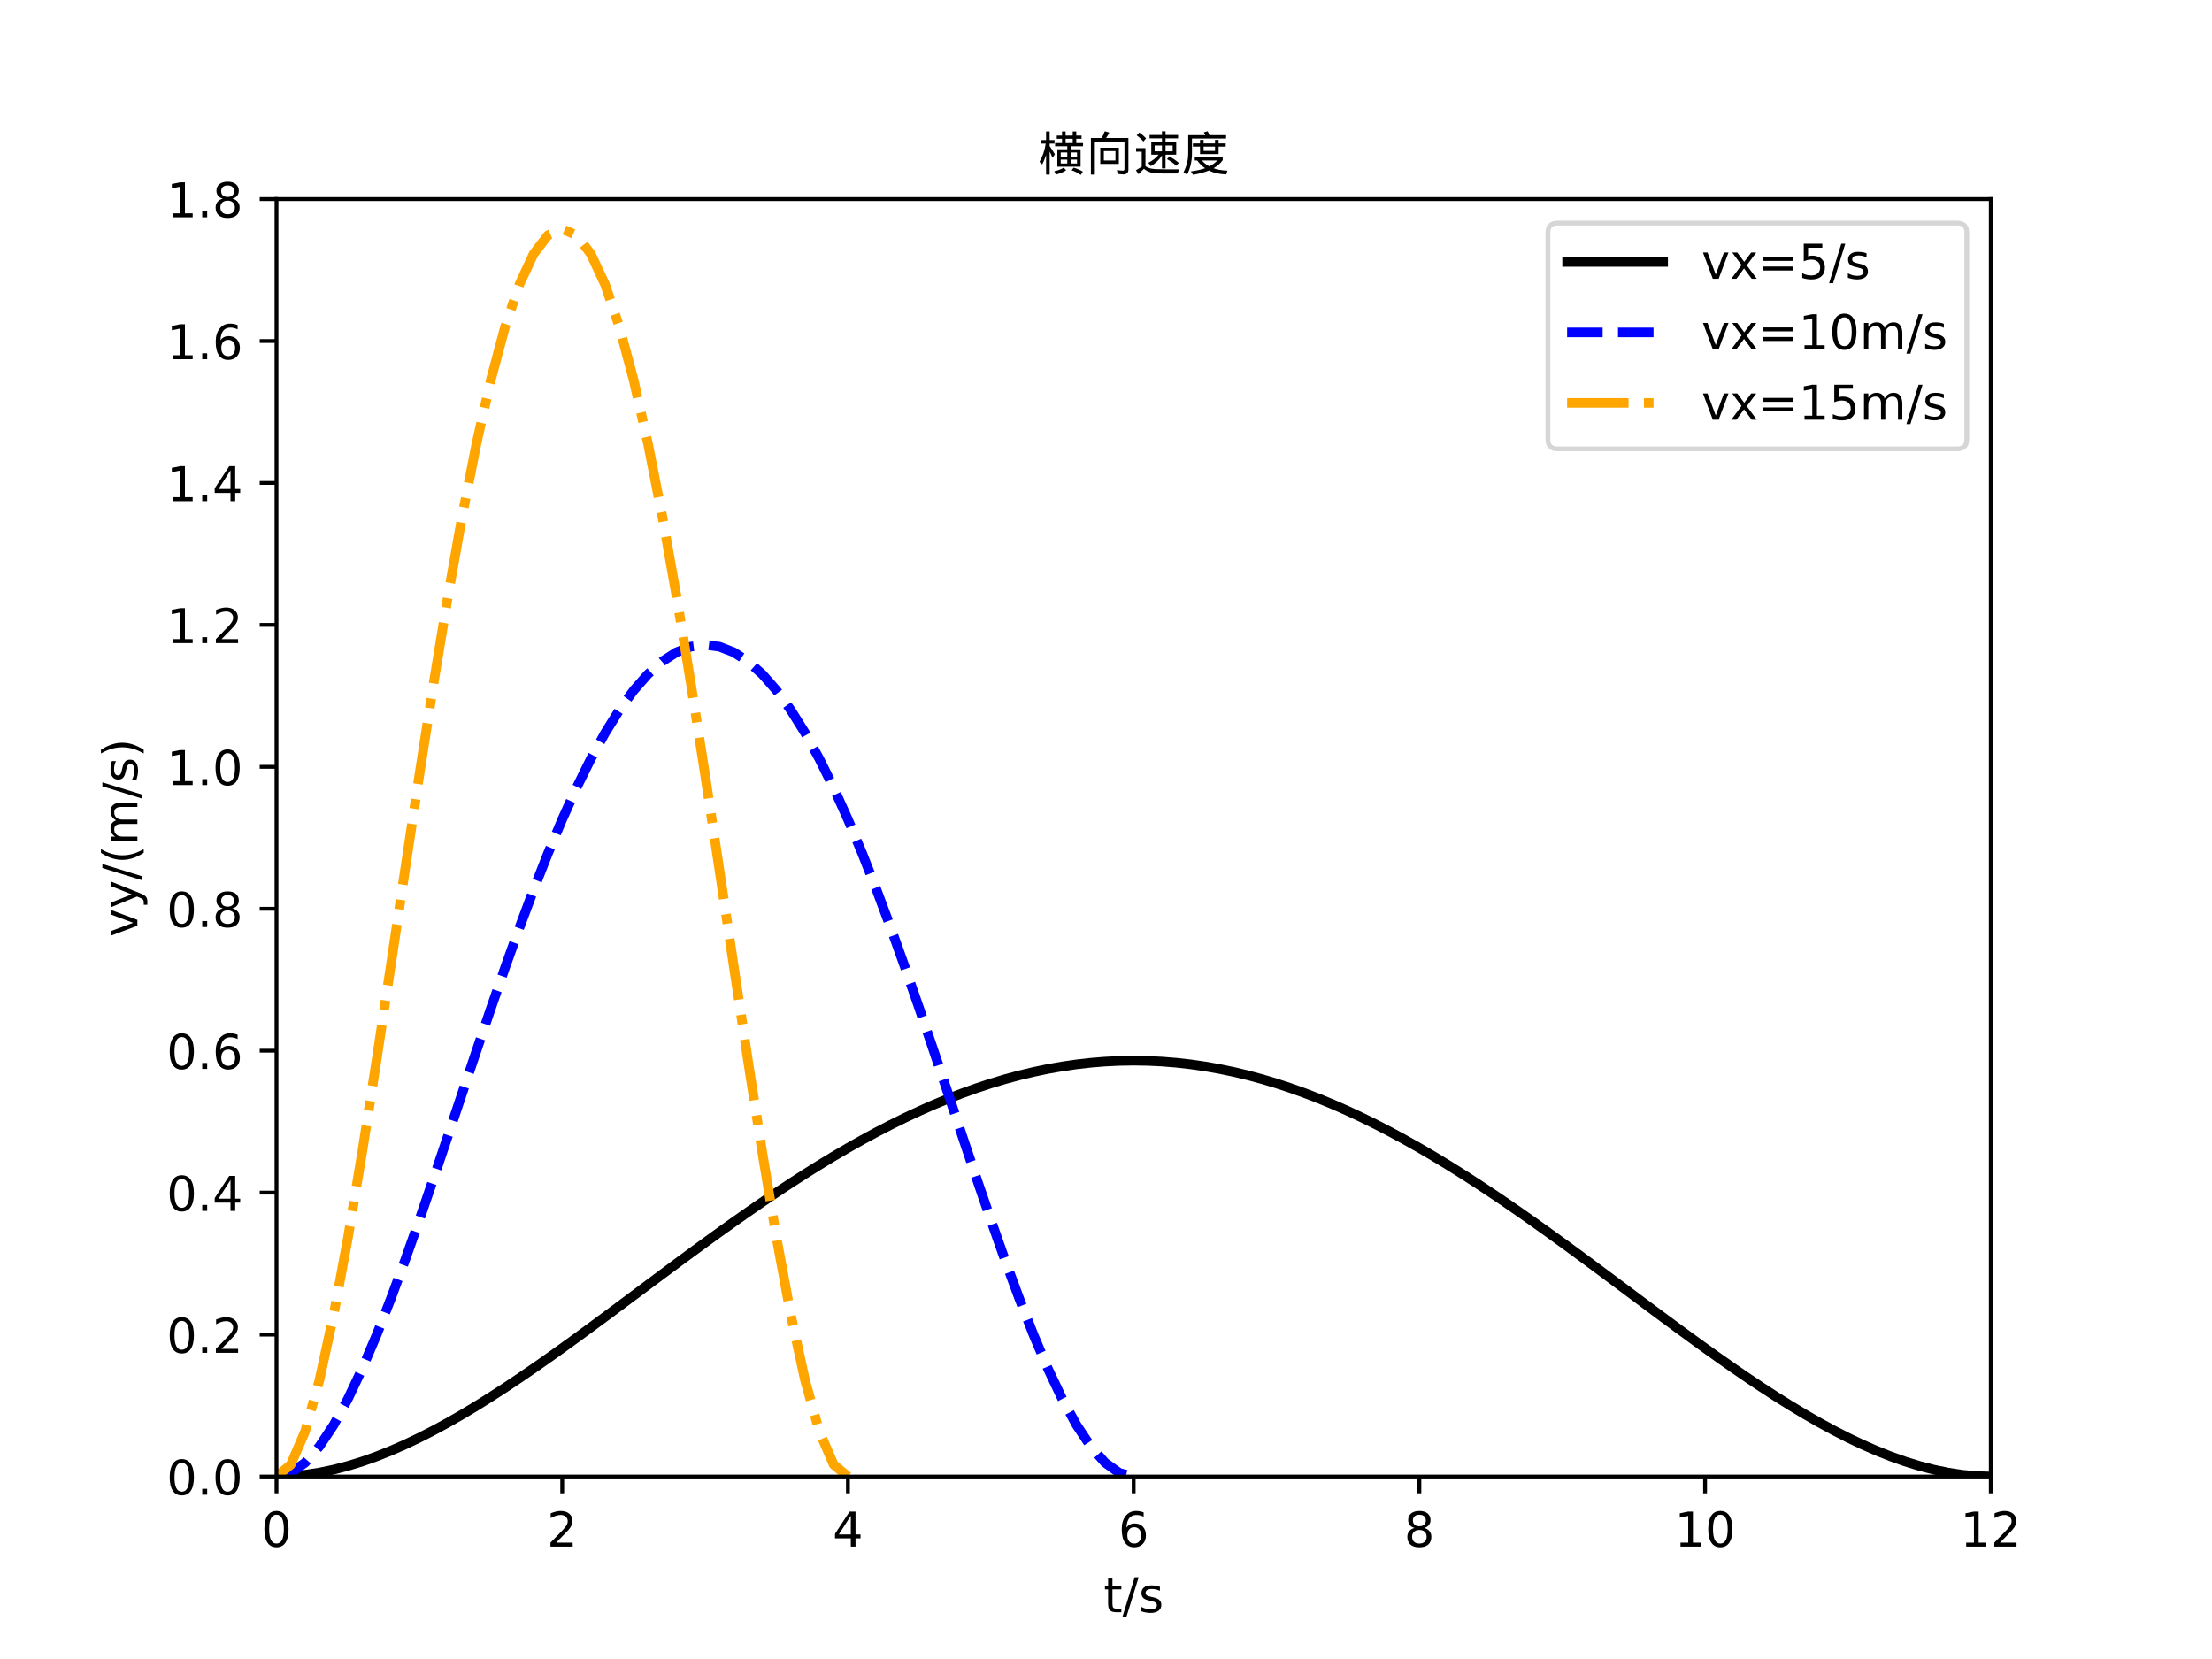 <?xml version="1.0" encoding="utf-8" standalone="no"?>
<!DOCTYPE svg PUBLIC "-//W3C//DTD SVG 1.1//EN"
  "http://www.w3.org/Graphics/SVG/1.1/DTD/svg11.dtd">
<!-- Created with matplotlib (https://matplotlib.org/) -->
<svg height="345.6pt" version="1.1" viewBox="0 0 460.8 345.6" width="460.8pt" xmlns="http://www.w3.org/2000/svg" xmlns:xlink="http://www.w3.org/1999/xlink">
 <defs>
  <style type="text/css">*{stroke-linecap:butt;stroke-linejoin:round;}</style>
 </defs>
 <g id="figure_1">
  <g id="patch_1">
   <path d="M 0 345.6 
L 460.8 345.6 
L 460.8 0 
L 0 0 
z
" style="fill:#ffffff;"/>
  </g>
  <g id="axes_1">
   <g id="patch_2">
    <path d="M 57.6 307.584 
L 414.72 307.584 
L 414.72 41.472 
L 57.6 41.472 
z
" style="fill:#ffffff;"/>
   </g>
   <g id="matplotlib.axis_1">
    <g id="xtick_1">
     <g id="line2d_1">
      <defs>
       <path d="M 0 0 
L 0 3.5 
" id="mdc97dfd591" style="stroke:#000000;stroke-width:0.8;"/>
      </defs>
      <g>
       <use style="stroke:#000000;stroke-width:0.8;" x="57.6" xlink:href="#mdc97dfd591" y="307.584"/>
      </g>
     </g>
     <g id="text_1">
      <!-- 0 -->
      <g transform="translate(54.419 322.182)scale(0.1 -0.1)">
       <defs>
        <path d="M 31.781 66.406 
Q 24.172 66.406 20.328 58.906 
Q 16.5 51.422 16.5 36.375 
Q 16.5 21.391 20.328 13.891 
Q 24.172 6.391 31.781 6.391 
Q 39.453 6.391 43.281 13.891 
Q 47.125 21.391 47.125 36.375 
Q 47.125 51.422 43.281 58.906 
Q 39.453 66.406 31.781 66.406 
z
M 31.781 74.219 
Q 44.047 74.219 50.516 64.516 
Q 56.984 54.828 56.984 36.375 
Q 56.984 17.969 50.516 8.266 
Q 44.047 -1.422 31.781 -1.422 
Q 19.531 -1.422 13.062 8.266 
Q 6.594 17.969 6.594 36.375 
Q 6.594 54.828 13.062 64.516 
Q 19.531 74.219 31.781 74.219 
z
" id="DejaVuSans-48"/>
       </defs>
       <use xlink:href="#DejaVuSans-48"/>
      </g>
     </g>
    </g>
    <g id="xtick_2">
     <g id="line2d_2">
      <g>
       <use style="stroke:#000000;stroke-width:0.8;" x="117.12" xlink:href="#mdc97dfd591" y="307.584"/>
      </g>
     </g>
     <g id="text_2">
      <!-- 2 -->
      <g transform="translate(113.939 322.182)scale(0.1 -0.1)">
       <defs>
        <path d="M 19.188 8.297 
L 53.609 8.297 
L 53.609 0 
L 7.328 0 
L 7.328 8.297 
Q 12.938 14.109 22.625 23.891 
Q 32.328 33.688 34.812 36.531 
Q 39.547 41.844 41.422 45.531 
Q 43.312 49.219 43.312 52.781 
Q 43.312 58.594 39.234 62.25 
Q 35.156 65.922 28.609 65.922 
Q 23.969 65.922 18.812 64.312 
Q 13.672 62.703 7.812 59.422 
L 7.812 69.391 
Q 13.766 71.781 18.938 73 
Q 24.125 74.219 28.422 74.219 
Q 39.75 74.219 46.484 68.547 
Q 53.219 62.891 53.219 53.422 
Q 53.219 48.922 51.531 44.891 
Q 49.859 40.875 45.406 35.406 
Q 44.188 33.984 37.641 27.219 
Q 31.109 20.453 19.188 8.297 
z
" id="DejaVuSans-50"/>
       </defs>
       <use xlink:href="#DejaVuSans-50"/>
      </g>
     </g>
    </g>
    <g id="xtick_3">
     <g id="line2d_3">
      <g>
       <use style="stroke:#000000;stroke-width:0.8;" x="176.64" xlink:href="#mdc97dfd591" y="307.584"/>
      </g>
     </g>
     <g id="text_3">
      <!-- 4 -->
      <g transform="translate(173.459 322.182)scale(0.1 -0.1)">
       <defs>
        <path d="M 37.797 64.312 
L 12.891 25.391 
L 37.797 25.391 
z
M 35.203 72.906 
L 47.609 72.906 
L 47.609 25.391 
L 58.016 25.391 
L 58.016 17.188 
L 47.609 17.188 
L 47.609 0 
L 37.797 0 
L 37.797 17.188 
L 4.891 17.188 
L 4.891 26.703 
z
" id="DejaVuSans-52"/>
       </defs>
       <use xlink:href="#DejaVuSans-52"/>
      </g>
     </g>
    </g>
    <g id="xtick_4">
     <g id="line2d_4">
      <g>
       <use style="stroke:#000000;stroke-width:0.8;" x="236.16" xlink:href="#mdc97dfd591" y="307.584"/>
      </g>
     </g>
     <g id="text_4">
      <!-- 6 -->
      <g transform="translate(232.979 322.182)scale(0.1 -0.1)">
       <defs>
        <path d="M 33.016 40.375 
Q 26.375 40.375 22.484 35.828 
Q 18.609 31.297 18.609 23.391 
Q 18.609 15.531 22.484 10.953 
Q 26.375 6.391 33.016 6.391 
Q 39.656 6.391 43.531 10.953 
Q 47.406 15.531 47.406 23.391 
Q 47.406 31.297 43.531 35.828 
Q 39.656 40.375 33.016 40.375 
z
M 52.594 71.297 
L 52.594 62.312 
Q 48.875 64.062 45.094 64.984 
Q 41.312 65.922 37.594 65.922 
Q 27.828 65.922 22.672 59.328 
Q 17.531 52.734 16.797 39.406 
Q 19.672 43.656 24.016 45.922 
Q 28.375 48.188 33.594 48.188 
Q 44.578 48.188 50.953 41.516 
Q 57.328 34.859 57.328 23.391 
Q 57.328 12.156 50.688 5.359 
Q 44.047 -1.422 33.016 -1.422 
Q 20.359 -1.422 13.672 8.266 
Q 6.984 17.969 6.984 36.375 
Q 6.984 53.656 15.188 63.938 
Q 23.391 74.219 37.203 74.219 
Q 40.922 74.219 44.703 73.484 
Q 48.484 72.75 52.594 71.297 
z
" id="DejaVuSans-54"/>
       </defs>
       <use xlink:href="#DejaVuSans-54"/>
      </g>
     </g>
    </g>
    <g id="xtick_5">
     <g id="line2d_5">
      <g>
       <use style="stroke:#000000;stroke-width:0.8;" x="295.68" xlink:href="#mdc97dfd591" y="307.584"/>
      </g>
     </g>
     <g id="text_5">
      <!-- 8 -->
      <g transform="translate(292.499 322.182)scale(0.1 -0.1)">
       <defs>
        <path d="M 31.781 34.625 
Q 24.75 34.625 20.719 30.859 
Q 16.703 27.094 16.703 20.516 
Q 16.703 13.922 20.719 10.156 
Q 24.75 6.391 31.781 6.391 
Q 38.812 6.391 42.859 10.172 
Q 46.922 13.969 46.922 20.516 
Q 46.922 27.094 42.891 30.859 
Q 38.875 34.625 31.781 34.625 
z
M 21.922 38.812 
Q 15.578 40.375 12.031 44.719 
Q 8.5 49.078 8.5 55.328 
Q 8.5 64.062 14.719 69.141 
Q 20.953 74.219 31.781 74.219 
Q 42.672 74.219 48.875 69.141 
Q 55.078 64.062 55.078 55.328 
Q 55.078 49.078 51.531 44.719 
Q 48 40.375 41.703 38.812 
Q 48.828 37.156 52.797 32.312 
Q 56.781 27.484 56.781 20.516 
Q 56.781 9.906 50.312 4.234 
Q 43.844 -1.422 31.781 -1.422 
Q 19.734 -1.422 13.25 4.234 
Q 6.781 9.906 6.781 20.516 
Q 6.781 27.484 10.781 32.312 
Q 14.797 37.156 21.922 38.812 
z
M 18.312 54.391 
Q 18.312 48.734 21.844 45.562 
Q 25.391 42.391 31.781 42.391 
Q 38.141 42.391 41.719 45.562 
Q 45.312 48.734 45.312 54.391 
Q 45.312 60.062 41.719 63.234 
Q 38.141 66.406 31.781 66.406 
Q 25.391 66.406 21.844 63.234 
Q 18.312 60.062 18.312 54.391 
z
" id="DejaVuSans-56"/>
       </defs>
       <use xlink:href="#DejaVuSans-56"/>
      </g>
     </g>
    </g>
    <g id="xtick_6">
     <g id="line2d_6">
      <g>
       <use style="stroke:#000000;stroke-width:0.8;" x="355.2" xlink:href="#mdc97dfd591" y="307.584"/>
      </g>
     </g>
     <g id="text_6">
      <!-- 10 -->
      <g transform="translate(348.837 322.182)scale(0.1 -0.1)">
       <defs>
        <path d="M 12.406 8.297 
L 28.516 8.297 
L 28.516 63.922 
L 10.984 60.406 
L 10.984 69.391 
L 28.422 72.906 
L 38.281 72.906 
L 38.281 8.297 
L 54.391 8.297 
L 54.391 0 
L 12.406 0 
z
" id="DejaVuSans-49"/>
       </defs>
       <use xlink:href="#DejaVuSans-49"/>
       <use x="63.623" xlink:href="#DejaVuSans-48"/>
      </g>
     </g>
    </g>
    <g id="xtick_7">
     <g id="line2d_7">
      <g>
       <use style="stroke:#000000;stroke-width:0.8;" x="414.72" xlink:href="#mdc97dfd591" y="307.584"/>
      </g>
     </g>
     <g id="text_7">
      <!-- 12 -->
      <g transform="translate(408.358 322.182)scale(0.1 -0.1)">
       <use xlink:href="#DejaVuSans-49"/>
       <use x="63.623" xlink:href="#DejaVuSans-50"/>
      </g>
     </g>
    </g>
    <g id="text_8">
     <!-- t/s -->
     <g transform="translate(229.911 335.861)scale(0.1 -0.1)">
      <defs>
       <path d="M 18.312 70.219 
L 18.312 54.688 
L 36.812 54.688 
L 36.812 47.703 
L 18.312 47.703 
L 18.312 18.016 
Q 18.312 11.328 20.141 9.422 
Q 21.969 7.516 27.594 7.516 
L 36.812 7.516 
L 36.812 0 
L 27.594 0 
Q 17.188 0 13.234 3.875 
Q 9.281 7.766 9.281 18.016 
L 9.281 47.703 
L 2.688 47.703 
L 2.688 54.688 
L 9.281 54.688 
L 9.281 70.219 
z
" id="DejaVuSans-116"/>
       <path d="M 25.391 72.906 
L 33.688 72.906 
L 8.297 -9.281 
L 0 -9.281 
z
" id="DejaVuSans-47"/>
       <path d="M 44.281 53.078 
L 44.281 44.578 
Q 40.484 46.531 36.375 47.5 
Q 32.281 48.484 27.875 48.484 
Q 21.188 48.484 17.844 46.438 
Q 14.5 44.391 14.5 40.281 
Q 14.5 37.156 16.891 35.375 
Q 19.281 33.594 26.516 31.984 
L 29.594 31.297 
Q 39.156 29.25 43.188 25.516 
Q 47.219 21.781 47.219 15.094 
Q 47.219 7.469 41.188 3.016 
Q 35.156 -1.422 24.609 -1.422 
Q 20.219 -1.422 15.453 -0.562 
Q 10.688 0.297 5.422 2 
L 5.422 11.281 
Q 10.406 8.688 15.234 7.391 
Q 20.062 6.109 24.812 6.109 
Q 31.156 6.109 34.562 8.281 
Q 37.984 10.453 37.984 14.406 
Q 37.984 18.062 35.516 20.016 
Q 33.062 21.969 24.703 23.781 
L 21.578 24.516 
Q 13.234 26.266 9.516 29.906 
Q 5.812 33.547 5.812 39.891 
Q 5.812 47.609 11.281 51.797 
Q 16.75 56 26.812 56 
Q 31.781 56 36.172 55.266 
Q 40.578 54.547 44.281 53.078 
z
" id="DejaVuSans-115"/>
      </defs>
      <use xlink:href="#DejaVuSans-116"/>
      <use x="39.209" xlink:href="#DejaVuSans-47"/>
      <use x="72.9" xlink:href="#DejaVuSans-115"/>
     </g>
    </g>
   </g>
   <g id="matplotlib.axis_2">
    <g id="ytick_1">
     <g id="line2d_8">
      <defs>
       <path d="M 0 0 
L -3.5 0 
" id="m0547add126" style="stroke:#000000;stroke-width:0.8;"/>
      </defs>
      <g>
       <use style="stroke:#000000;stroke-width:0.8;" x="57.6" xlink:href="#m0547add126" y="307.584"/>
      </g>
     </g>
     <g id="text_9">
      <!-- 0.0 -->
      <g transform="translate(34.697 311.383)scale(0.1 -0.1)">
       <defs>
        <path d="M 10.688 12.406 
L 21 12.406 
L 21 0 
L 10.688 0 
z
" id="DejaVuSans-46"/>
       </defs>
       <use xlink:href="#DejaVuSans-48"/>
       <use x="63.623" xlink:href="#DejaVuSans-46"/>
       <use x="95.41" xlink:href="#DejaVuSans-48"/>
      </g>
     </g>
    </g>
    <g id="ytick_2">
     <g id="line2d_9">
      <g>
       <use style="stroke:#000000;stroke-width:0.8;" x="57.6" xlink:href="#m0547add126" y="278.016"/>
      </g>
     </g>
     <g id="text_10">
      <!-- 0.2 -->
      <g transform="translate(34.697 281.815)scale(0.1 -0.1)">
       <use xlink:href="#DejaVuSans-48"/>
       <use x="63.623" xlink:href="#DejaVuSans-46"/>
       <use x="95.41" xlink:href="#DejaVuSans-50"/>
      </g>
     </g>
    </g>
    <g id="ytick_3">
     <g id="line2d_10">
      <g>
       <use style="stroke:#000000;stroke-width:0.8;" x="57.6" xlink:href="#m0547add126" y="248.448"/>
      </g>
     </g>
     <g id="text_11">
      <!-- 0.4 -->
      <g transform="translate(34.697 252.247)scale(0.1 -0.1)">
       <use xlink:href="#DejaVuSans-48"/>
       <use x="63.623" xlink:href="#DejaVuSans-46"/>
       <use x="95.41" xlink:href="#DejaVuSans-52"/>
      </g>
     </g>
    </g>
    <g id="ytick_4">
     <g id="line2d_11">
      <g>
       <use style="stroke:#000000;stroke-width:0.8;" x="57.6" xlink:href="#m0547add126" y="218.88"/>
      </g>
     </g>
     <g id="text_12">
      <!-- 0.6 -->
      <g transform="translate(34.697 222.679)scale(0.1 -0.1)">
       <use xlink:href="#DejaVuSans-48"/>
       <use x="63.623" xlink:href="#DejaVuSans-46"/>
       <use x="95.41" xlink:href="#DejaVuSans-54"/>
      </g>
     </g>
    </g>
    <g id="ytick_5">
     <g id="line2d_12">
      <g>
       <use style="stroke:#000000;stroke-width:0.8;" x="57.6" xlink:href="#m0547add126" y="189.312"/>
      </g>
     </g>
     <g id="text_13">
      <!-- 0.8 -->
      <g transform="translate(34.697 193.111)scale(0.1 -0.1)">
       <use xlink:href="#DejaVuSans-48"/>
       <use x="63.623" xlink:href="#DejaVuSans-46"/>
       <use x="95.41" xlink:href="#DejaVuSans-56"/>
      </g>
     </g>
    </g>
    <g id="ytick_6">
     <g id="line2d_13">
      <g>
       <use style="stroke:#000000;stroke-width:0.8;" x="57.6" xlink:href="#m0547add126" y="159.744"/>
      </g>
     </g>
     <g id="text_14">
      <!-- 1.0 -->
      <g transform="translate(34.697 163.543)scale(0.1 -0.1)">
       <use xlink:href="#DejaVuSans-49"/>
       <use x="63.623" xlink:href="#DejaVuSans-46"/>
       <use x="95.41" xlink:href="#DejaVuSans-48"/>
      </g>
     </g>
    </g>
    <g id="ytick_7">
     <g id="line2d_14">
      <g>
       <use style="stroke:#000000;stroke-width:0.8;" x="57.6" xlink:href="#m0547add126" y="130.176"/>
      </g>
     </g>
     <g id="text_15">
      <!-- 1.2 -->
      <g transform="translate(34.697 133.975)scale(0.1 -0.1)">
       <use xlink:href="#DejaVuSans-49"/>
       <use x="63.623" xlink:href="#DejaVuSans-46"/>
       <use x="95.41" xlink:href="#DejaVuSans-50"/>
      </g>
     </g>
    </g>
    <g id="ytick_8">
     <g id="line2d_15">
      <g>
       <use style="stroke:#000000;stroke-width:0.8;" x="57.6" xlink:href="#m0547add126" y="100.608"/>
      </g>
     </g>
     <g id="text_16">
      <!-- 1.4 -->
      <g transform="translate(34.697 104.407)scale(0.1 -0.1)">
       <use xlink:href="#DejaVuSans-49"/>
       <use x="63.623" xlink:href="#DejaVuSans-46"/>
       <use x="95.41" xlink:href="#DejaVuSans-52"/>
      </g>
     </g>
    </g>
    <g id="ytick_9">
     <g id="line2d_16">
      <g>
       <use style="stroke:#000000;stroke-width:0.8;" x="57.6" xlink:href="#m0547add126" y="71.04"/>
      </g>
     </g>
     <g id="text_17">
      <!-- 1.6 -->
      <g transform="translate(34.697 74.839)scale(0.1 -0.1)">
       <use xlink:href="#DejaVuSans-49"/>
       <use x="63.623" xlink:href="#DejaVuSans-46"/>
       <use x="95.41" xlink:href="#DejaVuSans-54"/>
      </g>
     </g>
    </g>
    <g id="ytick_10">
     <g id="line2d_17">
      <g>
       <use style="stroke:#000000;stroke-width:0.8;" x="57.6" xlink:href="#m0547add126" y="41.472"/>
      </g>
     </g>
     <g id="text_18">
      <!-- 1.8 -->
      <g transform="translate(34.697 45.271)scale(0.1 -0.1)">
       <use xlink:href="#DejaVuSans-49"/>
       <use x="63.623" xlink:href="#DejaVuSans-46"/>
       <use x="95.41" xlink:href="#DejaVuSans-56"/>
      </g>
     </g>
    </g>
    <g id="text_19">
     <!-- vy/(m/s) -->
     <g transform="translate(28.617 195.192)rotate(-90)scale(0.1 -0.1)">
      <defs>
       <path d="M 2.984 54.688 
L 12.5 54.688 
L 29.594 8.797 
L 46.688 54.688 
L 56.203 54.688 
L 35.688 0 
L 23.484 0 
z
" id="DejaVuSans-118"/>
       <path d="M 32.172 -5.078 
Q 28.375 -14.844 24.75 -17.812 
Q 21.141 -20.797 15.094 -20.797 
L 7.906 -20.797 
L 7.906 -13.281 
L 13.188 -13.281 
Q 16.891 -13.281 18.938 -11.516 
Q 21 -9.766 23.484 -3.219 
L 25.094 0.875 
L 2.984 54.688 
L 12.5 54.688 
L 29.594 11.922 
L 46.688 54.688 
L 56.203 54.688 
z
" id="DejaVuSans-121"/>
       <path d="M 31 75.875 
Q 24.469 64.656 21.281 53.656 
Q 18.109 42.672 18.109 31.391 
Q 18.109 20.125 21.312 9.062 
Q 24.516 -2 31 -13.188 
L 23.188 -13.188 
Q 15.875 -1.703 12.234 9.375 
Q 8.594 20.453 8.594 31.391 
Q 8.594 42.281 12.203 53.312 
Q 15.828 64.359 23.188 75.875 
z
" id="DejaVuSans-40"/>
       <path d="M 52 44.188 
Q 55.375 50.25 60.062 53.125 
Q 64.75 56 71.094 56 
Q 79.641 56 84.281 50.016 
Q 88.922 44.047 88.922 33.016 
L 88.922 0 
L 79.891 0 
L 79.891 32.719 
Q 79.891 40.578 77.094 44.375 
Q 74.312 48.188 68.609 48.188 
Q 61.625 48.188 57.562 43.547 
Q 53.516 38.922 53.516 30.906 
L 53.516 0 
L 44.484 0 
L 44.484 32.719 
Q 44.484 40.625 41.703 44.406 
Q 38.922 48.188 33.109 48.188 
Q 26.219 48.188 22.156 43.531 
Q 18.109 38.875 18.109 30.906 
L 18.109 0 
L 9.078 0 
L 9.078 54.688 
L 18.109 54.688 
L 18.109 46.188 
Q 21.188 51.219 25.484 53.609 
Q 29.781 56 35.688 56 
Q 41.656 56 45.828 52.969 
Q 50 49.953 52 44.188 
z
" id="DejaVuSans-109"/>
       <path d="M 8.016 75.875 
L 15.828 75.875 
Q 23.141 64.359 26.781 53.312 
Q 30.422 42.281 30.422 31.391 
Q 30.422 20.453 26.781 9.375 
Q 23.141 -1.703 15.828 -13.188 
L 8.016 -13.188 
Q 14.5 -2 17.703 9.062 
Q 20.906 20.125 20.906 31.391 
Q 20.906 42.672 17.703 53.656 
Q 14.5 64.656 8.016 75.875 
z
" id="DejaVuSans-41"/>
      </defs>
      <use xlink:href="#DejaVuSans-118"/>
      <use x="59.18" xlink:href="#DejaVuSans-121"/>
      <use x="118.359" xlink:href="#DejaVuSans-47"/>
      <use x="152.051" xlink:href="#DejaVuSans-40"/>
      <use x="191.064" xlink:href="#DejaVuSans-109"/>
      <use x="288.477" xlink:href="#DejaVuSans-47"/>
      <use x="322.168" xlink:href="#DejaVuSans-115"/>
      <use x="374.268" xlink:href="#DejaVuSans-41"/>
     </g>
    </g>
   </g>
   <g id="line2d_18">
    <path clip-path="url(#p7358cb862e)" d="M 57.6 307.584 
L 60.576 307.489 
L 63.552 307.212 
L 66.528 306.761 
L 69.504 306.145 
L 72.48 305.374 
L 75.456 304.457 
L 78.432 303.402 
L 81.408 302.218 
L 84.384 300.913 
L 87.36 299.496 
L 90.336 297.975 
L 93.312 296.357 
L 96.288 294.651 
L 99.264 292.864 
L 102.24 291.003 
L 105.216 289.077 
L 108.192 287.091 
L 111.168 285.053 
L 114.144 282.97 
L 117.12 280.848 
L 120.096 278.694 
L 123.072 276.514 
L 126.048 274.315 
L 129.024 272.102 
L 132 269.882 
L 134.976 267.659 
L 137.952 265.44 
L 140.928 263.23 
L 143.904 261.034 
L 146.88 258.857 
L 149.856 256.705 
L 152.832 254.581 
L 155.808 252.49 
L 158.784 250.437 
L 161.76 248.426 
L 164.736 246.461 
L 167.712 244.547 
L 170.688 242.686 
L 173.664 240.882 
L 176.64 239.14 
L 179.616 237.461 
L 182.592 235.85 
L 185.568 234.309 
L 188.544 232.841 
L 191.52 231.449 
L 194.496 230.135 
L 197.472 228.901 
L 200.448 227.75 
L 203.424 226.684 
L 206.4 225.705 
L 209.376 224.813 
L 212.352 224.012 
L 215.328 223.301 
L 218.304 222.683 
L 221.28 222.158 
L 224.256 221.727 
L 227.232 221.392 
L 230.208 221.151 
L 233.184 221.007 
L 236.16 220.959 
L 239.136 221.007 
L 242.112 221.151 
L 245.088 221.392 
L 248.064 221.727 
L 251.04 222.158 
L 254.016 222.683 
L 256.992 223.301 
L 259.968 224.012 
L 262.944 224.813 
L 265.92 225.705 
L 268.896 226.684 
L 271.872 227.75 
L 274.848 228.901 
L 277.824 230.135 
L 280.8 231.449 
L 283.776 232.841 
L 286.752 234.309 
L 289.728 235.85 
L 292.704 237.461 
L 295.68 239.14 
L 298.656 240.882 
L 301.632 242.686 
L 304.608 244.547 
L 307.584 246.461 
L 310.56 248.426 
L 313.536 250.437 
L 316.512 252.49 
L 319.488 254.581 
L 322.464 256.705 
L 325.44 258.857 
L 328.416 261.034 
L 331.392 263.23 
L 334.368 265.44 
L 337.344 267.659 
L 340.32 269.882 
L 343.296 272.102 
L 346.272 274.315 
L 349.248 276.514 
L 352.224 278.694 
L 355.2 280.848 
L 358.176 282.97 
L 361.152 285.053 
L 364.128 287.091 
L 367.104 289.077 
L 370.08 291.003 
L 373.056 292.864 
L 376.032 294.651 
L 379.008 296.357 
L 381.984 297.975 
L 384.96 299.496 
L 387.936 300.913 
L 390.912 302.218 
L 393.888 303.402 
L 396.864 304.457 
L 399.84 305.374 
L 402.816 306.145 
L 405.792 306.761 
L 408.768 307.212 
L 411.744 307.489 
L 414.72 307.584 
" style="fill:none;stroke:#000000;stroke-linecap:square;stroke-width:2;"/>
   </g>
   <g id="line2d_19">
    <path clip-path="url(#p7358cb862e)" d="M 57.6 307.584 
L 60.576 306.839 
L 63.552 304.706 
L 66.528 301.33 
L 69.504 296.852 
L 72.48 291.409 
L 75.456 285.131 
L 78.432 278.144 
L 81.408 270.569 
L 84.384 262.522 
L 87.36 254.112 
L 90.336 245.445 
L 93.312 236.621 
L 96.288 227.735 
L 99.264 218.877 
L 102.24 210.131 
L 105.216 201.577 
L 108.192 193.29 
L 111.168 185.339 
L 114.144 177.787 
L 117.12 170.695 
L 120.096 164.116 
L 123.072 158.098 
L 126.048 152.685 
L 129.024 147.917 
L 132 143.825 
L 134.976 140.439 
L 137.952 137.782 
L 140.928 135.871 
L 143.904 134.719 
L 146.88 134.334 
L 149.856 134.719 
L 152.832 135.871 
L 155.808 137.782 
L 158.784 140.439 
L 161.76 143.825 
L 164.736 147.917 
L 167.712 152.685 
L 170.688 158.098 
L 173.664 164.116 
L 176.64 170.695 
L 179.616 177.787 
L 182.592 185.339 
L 185.568 193.29 
L 188.544 201.577 
L 191.52 210.131 
L 194.496 218.877 
L 197.472 227.735 
L 200.448 236.621 
L 203.424 245.445 
L 206.4 254.112 
L 209.376 262.522 
L 212.352 270.569 
L 215.328 278.144 
L 218.304 285.131 
L 221.28 291.409 
L 224.256 296.852 
L 227.232 301.33 
L 230.208 304.706 
L 233.184 306.839 
L 236.16 307.584 
" style="fill:none;stroke:#0000ff;stroke-dasharray:7.4,3.2;stroke-dashoffset:0;stroke-width:2;"/>
   </g>
   <g id="line2d_20">
    <path clip-path="url(#p7358cb862e)" d="M 57.6 307.584 
L 60.576 305.114 
L 63.552 298.203 
L 66.528 287.572 
L 69.504 273.904 
L 72.48 257.842 
L 75.456 239.991 
L 78.432 220.914 
L 81.408 201.139 
L 84.384 181.153 
L 87.36 161.404 
L 90.336 142.302 
L 93.312 124.216 
L 96.288 107.479 
L 99.264 92.382 
L 102.24 79.178 
L 105.216 68.083 
L 108.192 59.272 
L 111.168 52.881 
L 114.144 49.007 
L 117.12 47.709 
L 120.096 49.007 
L 123.072 52.881 
L 126.048 59.272 
L 129.024 68.083 
L 132 79.178 
L 134.976 92.382 
L 137.952 107.479 
L 140.928 124.216 
L 143.904 142.302 
L 146.88 161.404 
L 149.856 181.153 
L 152.832 201.139 
L 155.808 220.914 
L 158.784 239.991 
L 161.76 257.842 
L 164.736 273.904 
L 167.712 287.572 
L 170.688 298.203 
L 173.664 305.114 
L 176.64 307.584 
" style="fill:none;stroke:#ffa500;stroke-dasharray:12.8,3.2,2,3.2;stroke-dashoffset:0;stroke-width:2;"/>
   </g>
   <g id="patch_3">
    <path d="M 57.6 307.584 
L 57.6 41.472 
" style="fill:none;stroke:#000000;stroke-linecap:square;stroke-linejoin:miter;stroke-width:0.8;"/>
   </g>
   <g id="patch_4">
    <path d="M 414.72 307.584 
L 414.72 41.472 
" style="fill:none;stroke:#000000;stroke-linecap:square;stroke-linejoin:miter;stroke-width:0.8;"/>
   </g>
   <g id="patch_5">
    <path d="M 57.6 307.584 
L 414.72 307.584 
" style="fill:none;stroke:#000000;stroke-linecap:square;stroke-linejoin:miter;stroke-width:0.8;"/>
   </g>
   <g id="patch_6">
    <path d="M 57.6 41.472 
L 414.72 41.472 
" style="fill:none;stroke:#000000;stroke-linecap:square;stroke-linejoin:miter;stroke-width:0.8;"/>
   </g>
   <g id="text_20">
    <!-- 横向速度 -->
    <g transform="translate(216.16 35.472)scale(0.1 -0.1)">
     <defs>
      <path d="M 7.031 62.891 
L 17.578 62.891 
L 17.578 80.859 
L 25 80.859 
L 25 62.891 
L 35.156 62.891 
L 35.156 55.469 
L 25 55.469 
L 25 50.391 
Q 31.25 41.406 35.938 33.203 
L 30.859 25.781 
Q 28.125 33.203 25 39.062 
L 25 -8.984 
L 17.578 -8.984 
L 17.578 32.031 
Q 14.453 21.484 9.375 12.109 
L 3.906 17.578 
Q 13.672 34.375 16.797 55.469 
L 7.031 55.469 
z
M 39.844 72.266 
L 50.781 72.266 
L 50.781 80.859 
L 58.203 80.859 
L 58.203 72.266 
L 73.047 72.266 
L 73.047 80.859 
L 80.469 80.859 
L 80.469 72.266 
L 91.406 72.266 
L 91.406 65.625 
L 80.469 65.625 
L 80.469 56.641 
L 94.531 56.641 
L 94.531 50 
L 68.75 50 
L 68.75 43.75 
L 89.453 43.75 
L 89.453 7.422 
L 41.016 7.422 
L 41.016 43.75 
L 61.719 43.75 
L 61.719 50 
L 36.328 50 
L 36.328 56.641 
L 50.781 56.641 
L 50.781 65.625 
L 39.844 65.625 
z
M 58.203 56.641 
L 73.047 56.641 
L 73.047 65.625 
L 58.203 65.625 
z
M 48.047 28.516 
L 61.719 28.516 
L 61.719 37.109 
L 48.047 37.109 
z
M 68.75 37.109 
L 68.75 28.516 
L 82.031 28.516 
L 82.031 37.109 
z
M 48.047 14.062 
L 61.719 14.062 
L 61.719 22.266 
L 48.047 22.266 
z
M 68.75 22.266 
L 68.75 14.062 
L 82.031 14.062 
L 82.031 22.266 
z
M 54.297 5.469 
L 59.375 0 
Q 52.344 -5.078 37.891 -8.984 
L 34.766 -1.953 
Q 46.094 0.391 54.297 5.469 
z
M 75 5.469 
Q 84.766 2.734 94.141 -2.734 
L 89.844 -9.766 
Q 80.469 -3.125 70.703 0 
z
" id="WenQuanYiMicroHei-27178"/>
      <path d="M 39.844 81.25 
L 49.219 78.516 
Q 46.875 73.438 42.578 67.188 
L 89.062 67.188 
L 89.062 1.172 
Q 89.062 -3.516 86.328 -6.047 
Q 83.594 -8.594 78.516 -8.594 
Q 73.438 -8.594 66.797 -7.422 
L 65.234 0.391 
Q 73.828 -0.781 78.125 -0.781 
Q 80.859 -0.781 80.859 3.125 
L 80.859 59.766 
L 19.141 59.766 
L 19.141 -8.984 
L 10.938 -8.984 
L 10.938 67.188 
L 33.203 67.188 
Q 37.109 73.047 39.844 81.25 
z
M 30.469 46.875 
L 69.141 46.875 
L 69.141 13.281 
L 30.469 13.281 
z
M 37.891 20.312 
L 62.109 20.312 
L 62.109 39.844 
L 37.891 39.844 
z
" id="WenQuanYiMicroHei-21521"/>
      <path d="M 33.203 73.438 
L 58.984 73.438 
L 58.984 81.25 
L 66.406 81.25 
L 66.406 73.438 
L 92.578 73.438 
L 92.578 66.406 
L 66.406 66.406 
L 66.406 58.594 
L 88.672 58.594 
L 88.672 32.422 
L 66.406 32.422 
L 66.406 3.906 
L 58.984 3.906 
L 58.984 30.859 
Q 50 16.797 35.938 8.594 
L 30.469 15.625 
Q 44.141 22.266 51.953 32.422 
L 36.719 32.422 
L 36.719 58.594 
L 58.984 58.594 
L 58.984 66.406 
L 33.203 66.406 
z
M 43.75 39.453 
L 58.984 39.453 
L 58.984 51.562 
L 43.75 51.562 
z
M 66.406 51.562 
L 66.406 39.453 
L 81.25 39.453 
L 81.25 51.562 
z
M 74.219 28.906 
Q 85.156 23.047 94.141 15.234 
L 88.672 9.375 
Q 80.078 17.578 69.531 23.047 
z
M 11.719 78.516 
Q 19.531 73.438 25.781 66.406 
L 20.312 59.766 
Q 13.672 67.578 6.25 72.656 
z
M 5.078 46.094 
L 24.609 46.094 
L 24.609 8.594 
Q 29.297 5.078 36.516 3.516 
Q 43.75 1.953 67.969 1.953 
L 95.312 1.953 
L 91.406 -6.641 
L 60.156 -6.641 
Q 42.969 -6.641 35.156 -4.297 
Q 27.344 -1.953 21.484 3.125 
L 10.156 -8.203 
L 4.688 0 
Q 10.938 3.516 16.797 7.422 
L 16.797 38.672 
L 5.078 38.672 
z
" id="WenQuanYiMicroHei-36895"/>
      <path d="M 53.906 81.25 
Q 56.25 77.734 57.812 73.047 
L 92.578 73.047 
L 92.578 66.016 
L 21.484 66.016 
L 21.484 35.547 
Q 21.484 10.547 11.328 -8.984 
L 3.906 -4.297 
Q 9.375 7.031 11.516 16.203 
Q 13.672 25.391 13.672 38.281 
L 13.672 73.047 
L 49.219 73.047 
Q 48.047 76.172 46.094 78.906 
z
M 23.438 55.859 
L 38.281 55.859 
L 38.281 63.281 
L 45.703 63.281 
L 45.703 55.859 
L 69.531 55.859 
L 69.531 63.281 
L 76.953 63.281 
L 76.953 55.859 
L 91.797 55.859 
L 91.797 49.219 
L 76.953 49.219 
L 76.953 33.594 
L 38.281 33.594 
L 38.281 49.219 
L 23.438 49.219 
z
M 69.531 40.234 
L 69.531 49.219 
L 45.703 49.219 
L 45.703 40.234 
z
M 27.344 26.953 
L 85.547 26.953 
L 85.547 21.094 
Q 78.906 11.328 66.406 4.297 
Q 76.953 0 95.312 -0.781 
L 92.969 -8.594 
Q 70.703 -7.812 57.031 -0.391 
Q 42.578 -6.25 23.828 -9.375 
L 19.141 -2.344 
Q 36.719 0 48.828 4.297 
Q 39.844 10.156 32.422 20.312 
L 27.344 20.312 
z
M 42.188 20.312 
Q 49.609 12.109 57.812 8.203 
Q 67.969 13.281 74.219 20.312 
z
" id="WenQuanYiMicroHei-24230"/>
     </defs>
     <use xlink:href="#WenQuanYiMicroHei-27178"/>
     <use x="100" xlink:href="#WenQuanYiMicroHei-21521"/>
     <use x="200" xlink:href="#WenQuanYiMicroHei-36895"/>
     <use x="300" xlink:href="#WenQuanYiMicroHei-24230"/>
    </g>
   </g>
   <g id="legend_1">
    <g id="patch_7">
     <path d="M 324.459 93.506 
L 407.72 93.506 
Q 409.72 93.506 409.72 91.506 
L 409.72 48.472 
Q 409.72 46.472 407.72 46.472 
L 324.459 46.472 
Q 322.459 46.472 322.459 48.472 
L 322.459 91.506 
Q 322.459 93.506 324.459 93.506 
z
" style="fill:#ffffff;opacity:0.8;stroke:#cccccc;stroke-linejoin:miter;"/>
    </g>
    <g id="line2d_21">
     <path d="M 326.459 54.57 
L 346.459 54.57 
" style="fill:none;stroke:#000000;stroke-linecap:square;stroke-width:2;"/>
    </g>
    <g id="line2d_22"/>
    <g id="text_21">
     <!-- vx=5/s -->
     <g transform="translate(354.459 58.07)scale(0.1 -0.1)">
      <defs>
       <path d="M 54.891 54.688 
L 35.109 28.078 
L 55.906 0 
L 45.312 0 
L 29.391 21.484 
L 13.484 0 
L 2.875 0 
L 24.125 28.609 
L 4.688 54.688 
L 15.281 54.688 
L 29.781 35.203 
L 44.281 54.688 
z
" id="DejaVuSans-120"/>
       <path d="M 10.594 45.406 
L 73.188 45.406 
L 73.188 37.203 
L 10.594 37.203 
z
M 10.594 25.484 
L 73.188 25.484 
L 73.188 17.188 
L 10.594 17.188 
z
" id="DejaVuSans-61"/>
       <path d="M 10.797 72.906 
L 49.516 72.906 
L 49.516 64.594 
L 19.828 64.594 
L 19.828 46.734 
Q 21.969 47.469 24.109 47.828 
Q 26.266 48.188 28.422 48.188 
Q 40.625 48.188 47.75 41.5 
Q 54.891 34.812 54.891 23.391 
Q 54.891 11.625 47.562 5.094 
Q 40.234 -1.422 26.906 -1.422 
Q 22.312 -1.422 17.547 -0.641 
Q 12.797 0.141 7.719 1.703 
L 7.719 11.625 
Q 12.109 9.234 16.797 8.062 
Q 21.484 6.891 26.703 6.891 
Q 35.156 6.891 40.078 11.328 
Q 45.016 15.766 45.016 23.391 
Q 45.016 31 40.078 35.438 
Q 35.156 39.891 26.703 39.891 
Q 22.75 39.891 18.812 39.016 
Q 14.891 38.141 10.797 36.281 
z
" id="DejaVuSans-53"/>
      </defs>
      <use xlink:href="#DejaVuSans-118"/>
      <use x="59.18" xlink:href="#DejaVuSans-120"/>
      <use x="118.359" xlink:href="#DejaVuSans-61"/>
      <use x="202.148" xlink:href="#DejaVuSans-53"/>
      <use x="265.771" xlink:href="#DejaVuSans-47"/>
      <use x="299.463" xlink:href="#DejaVuSans-115"/>
     </g>
    </g>
    <g id="line2d_23">
     <path d="M 326.459 69.249 
L 346.459 69.249 
" style="fill:none;stroke:#0000ff;stroke-dasharray:7.4,3.2;stroke-dashoffset:0;stroke-width:2;"/>
    </g>
    <g id="line2d_24"/>
    <g id="text_22">
     <!-- vx=10m/s -->
     <g transform="translate(354.459 72.749)scale(0.1 -0.1)">
      <use xlink:href="#DejaVuSans-118"/>
      <use x="59.18" xlink:href="#DejaVuSans-120"/>
      <use x="118.359" xlink:href="#DejaVuSans-61"/>
      <use x="202.148" xlink:href="#DejaVuSans-49"/>
      <use x="265.771" xlink:href="#DejaVuSans-48"/>
      <use x="329.395" xlink:href="#DejaVuSans-109"/>
      <use x="426.807" xlink:href="#DejaVuSans-47"/>
      <use x="460.498" xlink:href="#DejaVuSans-115"/>
     </g>
    </g>
    <g id="line2d_25">
     <path d="M 326.459 83.927 
L 346.459 83.927 
" style="fill:none;stroke:#ffa500;stroke-dasharray:12.8,3.2,2,3.2;stroke-dashoffset:0;stroke-width:2;"/>
    </g>
    <g id="line2d_26"/>
    <g id="text_23">
     <!-- vx=15m/s -->
     <g transform="translate(354.459 87.427)scale(0.1 -0.1)">
      <use xlink:href="#DejaVuSans-118"/>
      <use x="59.18" xlink:href="#DejaVuSans-120"/>
      <use x="118.359" xlink:href="#DejaVuSans-61"/>
      <use x="202.148" xlink:href="#DejaVuSans-49"/>
      <use x="265.771" xlink:href="#DejaVuSans-53"/>
      <use x="329.395" xlink:href="#DejaVuSans-109"/>
      <use x="426.807" xlink:href="#DejaVuSans-47"/>
      <use x="460.498" xlink:href="#DejaVuSans-115"/>
     </g>
    </g>
   </g>
  </g>
 </g>
 <defs>
  <clipPath id="p7358cb862e">
   <rect height="266.112" width="357.12" x="57.6" y="41.472"/>
  </clipPath>
 </defs>
</svg>

